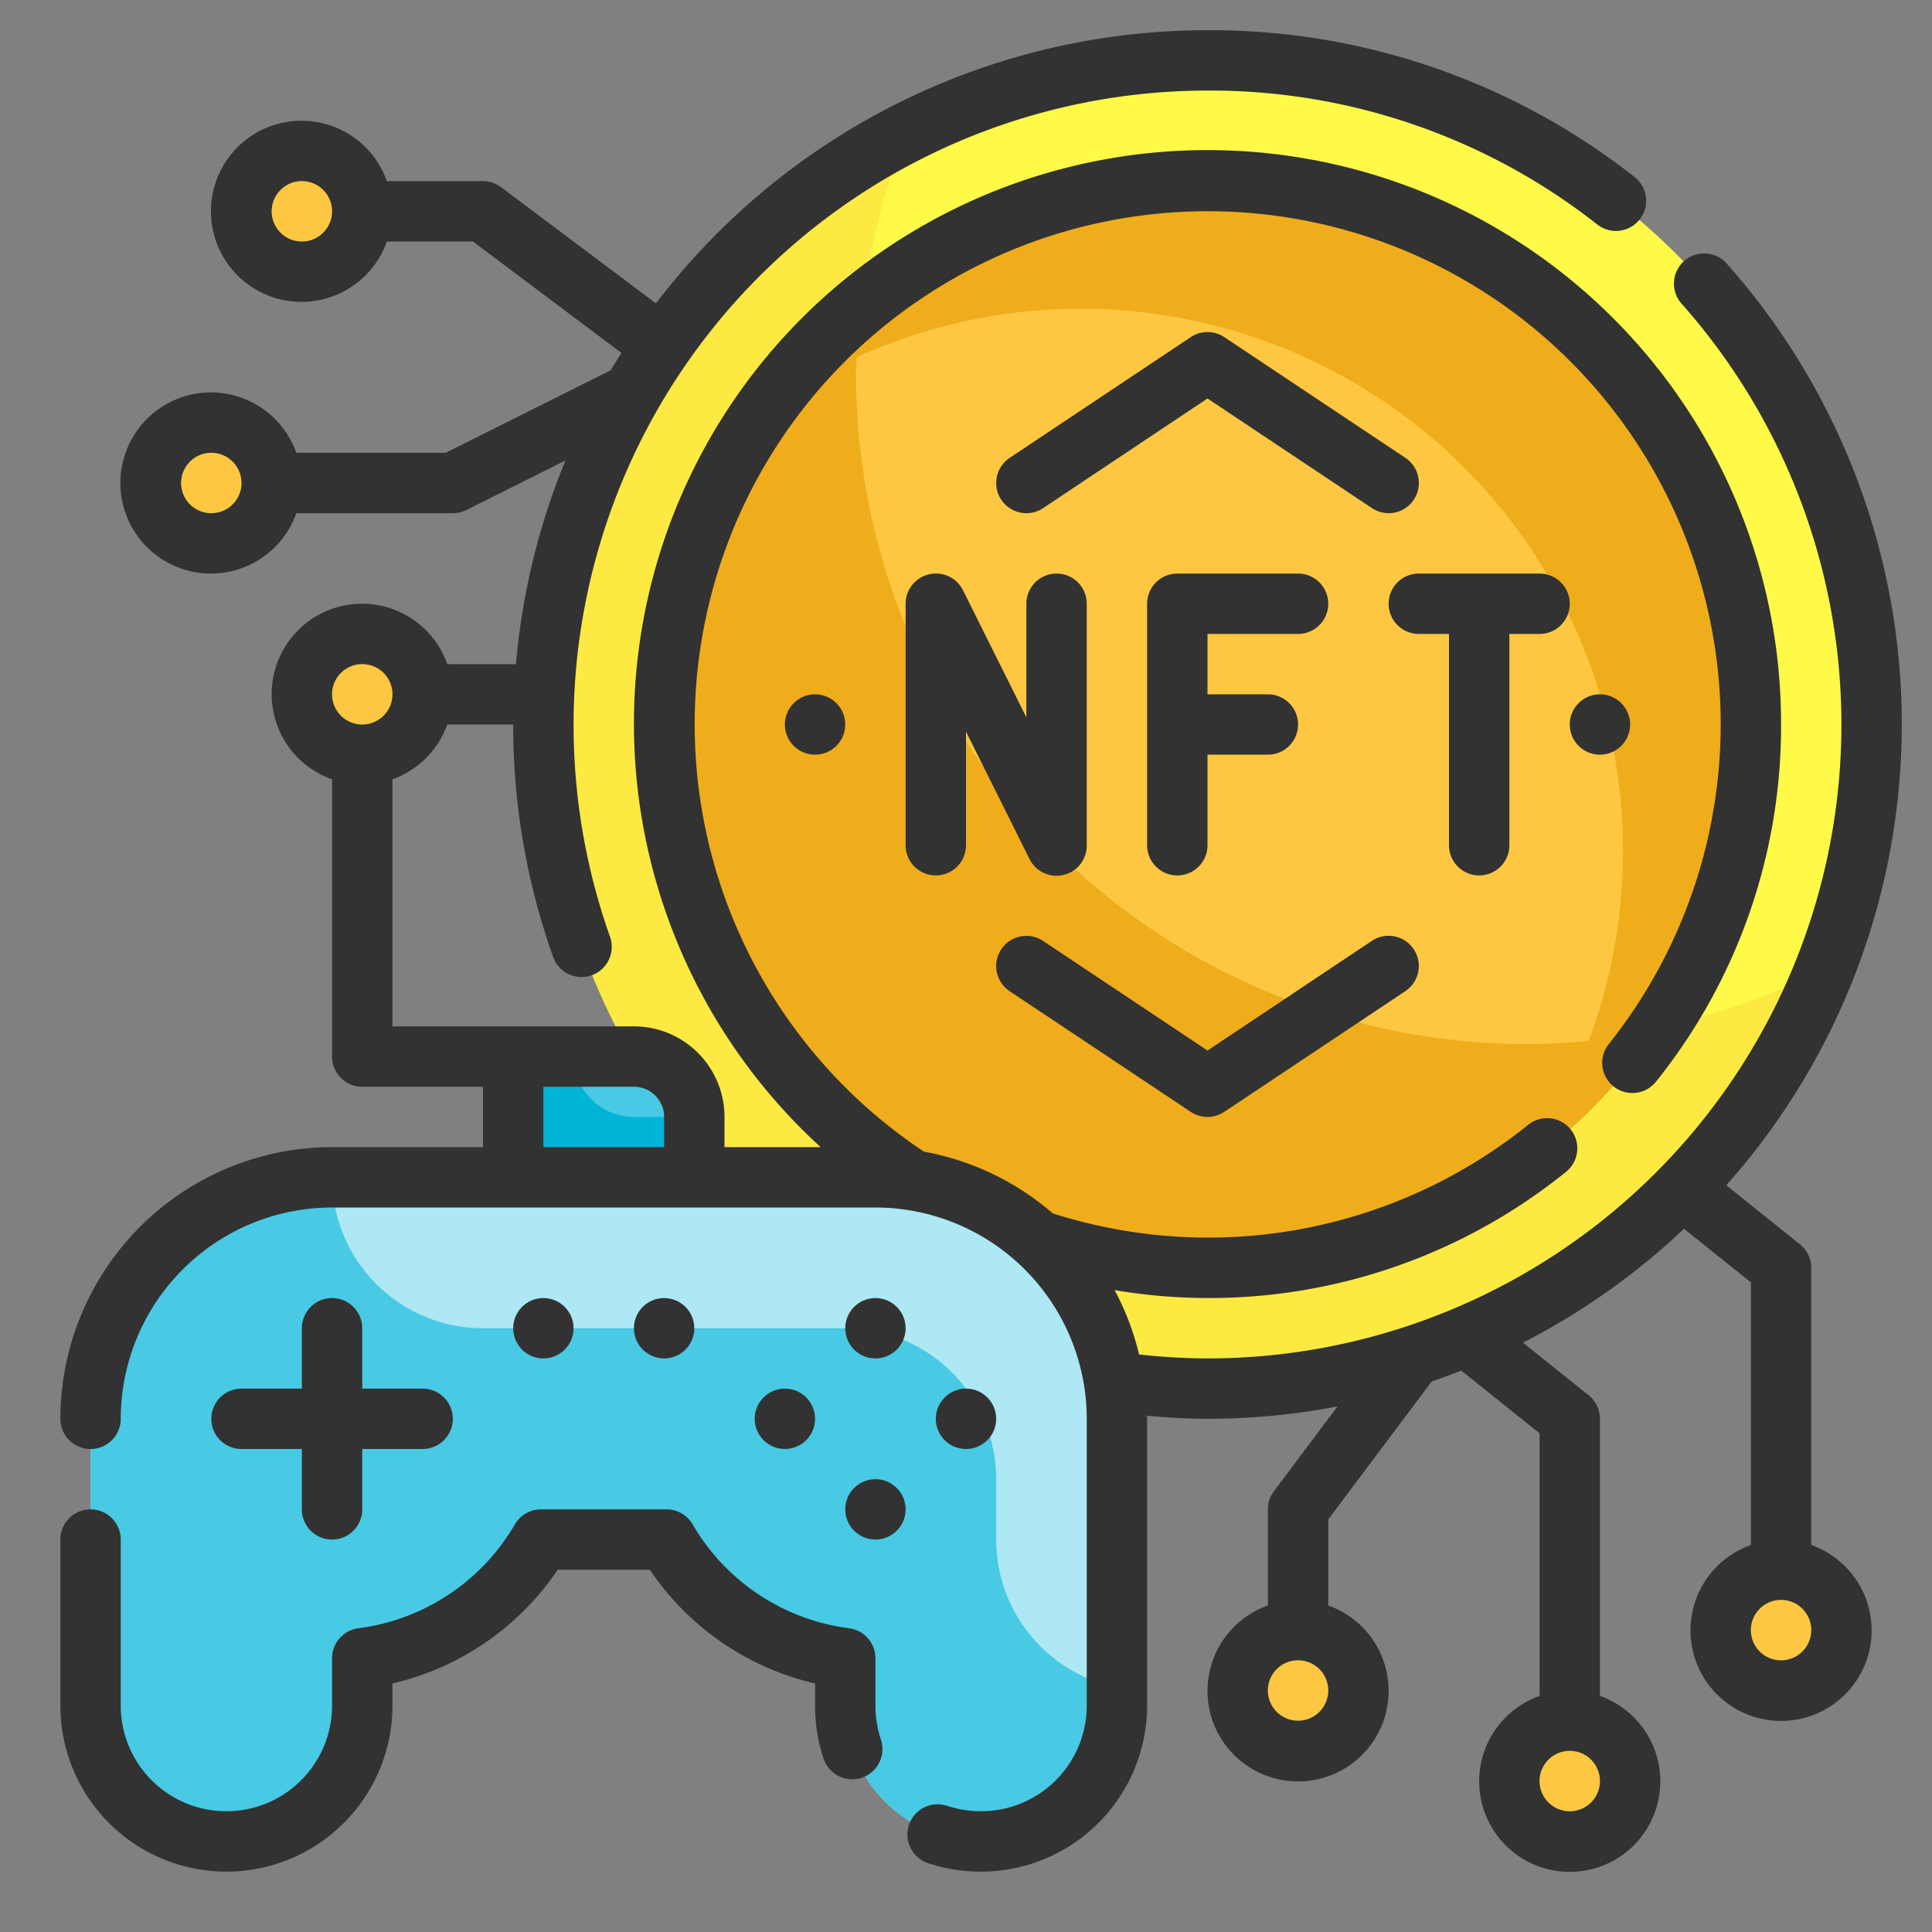 <svg xmlns="http://www.w3.org/2000/svg"  viewBox="0 0 64 64" width="64px" height="64px"><rect x="0" y="0" width="64" height="64" fill="#808080" stroke="none"/><circle cx="52" cy="59" r="2" fill="#fffa48"/><circle cx="59" cy="54" r="2" fill="#fffa48"/><circle cx="43" cy="56" r="2" fill="#fffa48"/><circle cx="7" cy="16" r="2" fill="#fffa48"/><circle cx="12" cy="23" r="2" fill="#fffa48"/><circle cx="10" cy="7" r="2" fill="#fffa48"/><circle cx="59" cy="54" r="1" fill="#fdc741"/><circle cx="52" cy="59" r="1" fill="#fdc741"/><circle cx="43" cy="56" r="1" fill="#fdc741"/><circle cx="12" cy="23" r="1" fill="#fdc741"/><circle cx="7" cy="16" r="1" fill="#fdc741"/><circle cx="10" cy="7" r="1" fill="#fdc741"/><circle cx="40" cy="24" r="22" fill="#fffa48"/><path fill="#fcea42" d="M60.46,32.077A22,22,0,1,1,30.016,4.4a21.992,21.992,0,0,0,20.46,30.077A21.77,21.77,0,0,0,60.46,32.077Z"/><circle cx="40" cy="24" r="18" fill="#fdc741"/><path fill="#efad1b" d="M40,6A18,18,0,1,0,58,24,18,18,0,0,0,40,6ZM52.627,34.486c-.673.061-1.351.1-2.039.1A22.233,22.233,0,0,1,28.353,12.353c0-.175.021-.345.025-.52A17.965,17.965,0,0,1,52.627,34.486Z"/><path fill="#ade8f4" d="M29,39H11a8,8,0,0,0-8,8v9.5a4.5,4.5,0,0,0,9,0V54.931A7.993,7.993,0,0,0,17.921,51h4.158A7.993,7.993,0,0,0,28,54.931V56.5a4.5,4.5,0,0,0,9,0V47A8,8,0,0,0,29,39Z"/><path fill="#48cae4" d="M17,35h4a2,2,0,0,1,2,2v2a0,0,0,0,1,0,0H17a0,0,0,0,1,0,0V35A0,0,0,0,1,17,35Z"/><path fill="#48cae4" d="M33,51V49a5,5,0,0,0-5-5H16a5,5,0,0,1-5-5,8,8,0,0,0-8,8v9.5a4.5,4.5,0,0,0,9,0V54.931A7.993,7.993,0,0,0,17.921,51h4.158A7.993,7.993,0,0,0,28,54.931V56.5a4.5,4.5,0,0,0,9,0v-.6A5,5,0,0,1,33,51Z"/><path fill="#00b4d8" d="M19,35H17v4h6V37H21A2,2,0,0,1,19,35Z"/><g data-name="Outline copy"><path fill="#323232" d="M60,51.184V42a1,1,0,0,0-.375-.78l-2.44-1.956a22.972,22.972,0,0,0,0-30.549,1,1,0,0,0-1.494,1.329A21,21,0,0,1,40,45a21.2,21.2,0,0,1-2.266-.132,8.92,8.92,0,0,0-.811-2.131,18.808,18.808,0,0,0,14.931-3.9,1,1,0,1,0-1.248-1.562A16.915,16.915,0,0,1,34.89,40.2h-.01a8.966,8.966,0,0,0-4.272-2.05,16.994,16.994,0,1,1,22.671-3.546,1,1,0,0,0,1.562,1.248A18.807,18.807,0,0,0,59,24,19,19,0,1,0,27.185,38H24V37a3,3,0,0,0-3-3H13V25.816A3,3,0,0,0,14.816,24H17a22.884,22.884,0,0,0,1.323,7.7,1,1,0,0,0,.942.665,1.015,1.015,0,0,0,.336-.058,1,1,0,0,0,.606-1.278A21.012,21.012,0,0,1,40,3,20.749,20.749,0,0,1,52.914,7.438a1,1,0,0,0,1.232-1.576A22.738,22.738,0,0,0,40,1a22.974,22.974,0,0,0-18.27,9.05L16.6,6.2A1,1,0,0,0,16,6H12.816a3,3,0,1,0,0,2h2.851l4.919,3.691c-.122.191-.242.382-.358.577L14.764,15H9.816a3,3,0,1,0,0,2H15a1,1,0,0,0,.447-.105l3.286-1.643A22.826,22.826,0,0,0,17.092,22H14.816A2.993,2.993,0,1,0,11,25.816V35a1,1,0,0,0,1,1h4v2H11a9.011,9.011,0,0,0-9,9,1,1,0,0,0,2,0,7.008,7.008,0,0,1,7-7H29a7.008,7.008,0,0,1,7,7v9.5A3.5,3.5,0,0,1,32.5,60a3.6,3.6,0,0,1-1.124-.179,1,1,0,0,0-.632,1.9A5.561,5.561,0,0,0,32.5,62,5.506,5.506,0,0,0,38,56.5V47c0-.034-.005-.066-.005-.1.677.059,1.35.1,2.005.1a22.991,22.991,0,0,0,4.308-.411L42.2,49.4a1,1,0,0,0-.2.6v3.184a3,3,0,1,0,2,0V50.333l3.428-4.571q.5-.169.978-.36L51,47.48v8.7a3,3,0,1,0,2,0V47a1,1,0,0,0-.375-.78l-2.174-1.742a23.093,23.093,0,0,0,5.334-3.773L58,42.48v8.7a3,3,0,1,0,2,0ZM10,8a1,1,0,1,1,1-1A1,1,0,0,1,10,8ZM7,17a1,1,0,1,1,1-1A1,1,0,0,1,7,17Zm5,5a1,1,0,1,1-1,1A1,1,0,0,1,12,22Zm6,16V36h3a1,1,0,0,1,1,1v1ZM43,57a1,1,0,1,1,1-1A1,1,0,0,1,43,57Zm9,3a1,1,0,1,1,1-1A1,1,0,0,1,52,60Zm7-5a1,1,0,1,1,1-1A1,1,0,0,1,59,55Z"/><circle cx="27" cy="24" r="1" fill="#323232"/><circle cx="53" cy="24" r="1" fill="#323232"/><path fill="#323232" d="M30.77,19.027A1,1,0,0,0,30,20v8a1,1,0,0,0,2,0V24.236l2.1,4.211A1,1,0,0,0,36,28V20a1,1,0,0,0-2,0v3.764L31.9,19.553A1,1,0,0,0,30.77,19.027Z"/><path fill="#323232" d="M43,21a1,1,0,0,0,0-2H39a1,1,0,0,0-1,1v8a1,1,0,0,0,2,0V25h2a1,1,0,0,0,0-2H40V21Z"/><path fill="#323232" d="M49,29a1,1,0,0,0,1-1V21h1a1,1,0,0,0,0-2H47a1,1,0,0,0,0,2h1v7A1,1,0,0,0,49,29Z"/><path fill="#323232" d="M46,17a1,1,0,0,0,.556-1.832l-6-4a1,1,0,0,0-1.11,0l-6,4a1,1,0,0,0,1.11,1.664L40,13.2l5.445,3.63A1,1,0,0,0,46,17Z"/><path fill="#323232" d="M39.445,36.832a1,1,0,0,0,1.11,0l6-4a1,1,0,1,0-1.11-1.664L40,34.8l-5.445-3.63a1,1,0,0,0-1.11,1.664Z"/><path fill="#323232" d="M29,56.5V54.93a1,1,0,0,0-.875-.992A7.038,7.038,0,0,1,22.946,50.5a1,1,0,0,0-.866-.5H17.92a1,1,0,0,0-.866.5,7.038,7.038,0,0,1-5.179,3.438A1,1,0,0,0,11,54.93V56.5a3.5,3.5,0,0,1-7,0V51a1,1,0,0,0-2,0v5.5a5.5,5.5,0,0,0,11,0v-.733A9.071,9.071,0,0,0,18.474,52h3.052A9.071,9.071,0,0,0,27,55.767V56.5a5.561,5.561,0,0,0,.281,1.756,1,1,0,1,0,1.9-.632A3.6,3.6,0,0,1,29,56.5Z"/><path fill="#323232" d="M11,43a1,1,0,0,0-1,1v2H8a1,1,0,0,0,0,2h2v2a1,1,0,0,0,2,0V48h2a1,1,0,0,0,0-2H12V44A1,1,0,0,0,11,43Z"/><circle cx="26" cy="47" r="1" fill="#323232"/><circle cx="22" cy="44" r="1" fill="#323232"/><circle cx="29" cy="44" r="1" fill="#323232"/><circle cx="29" cy="50" r="1" fill="#323232"/><circle cx="32" cy="47" r="1" fill="#323232"/><circle cx="18" cy="44" r="1" fill="#323232"/></g></svg>